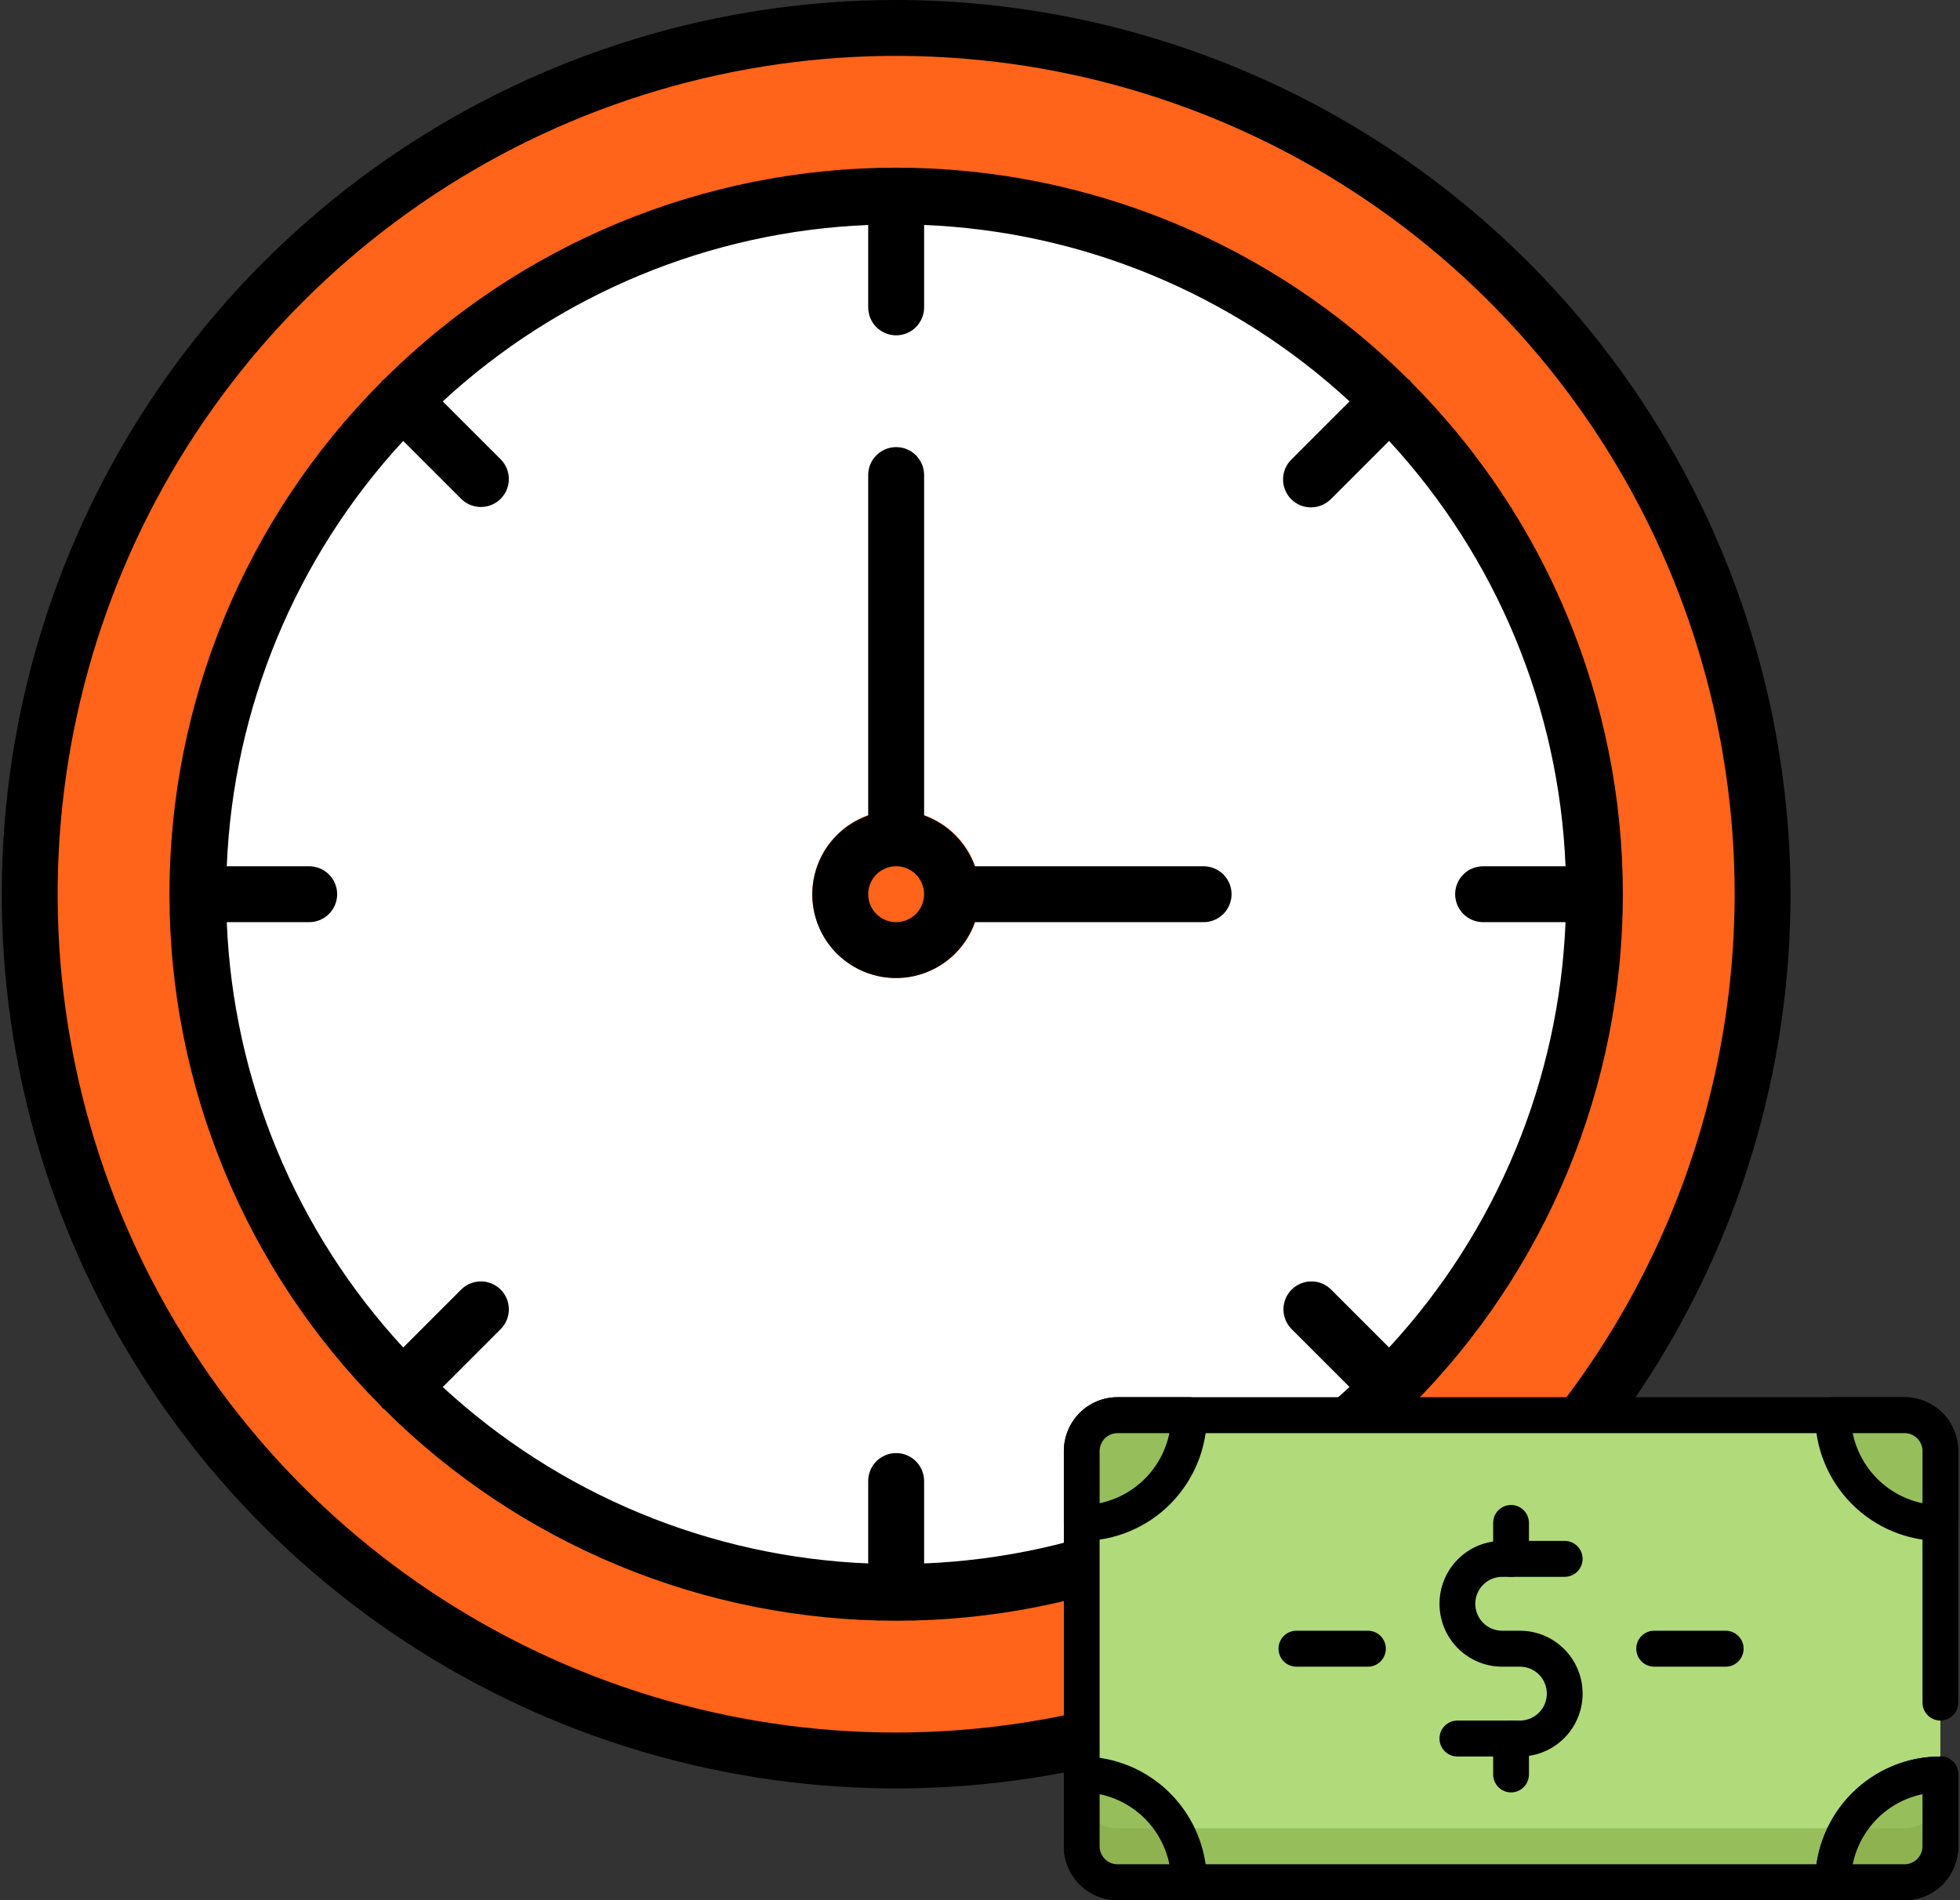 <svg width="66" height="64" viewBox="0 0 66 64" fill="none" xmlns="http://www.w3.org/2000/svg">
<rect x="0" y="0" width="66" height="64" fill="#333333" stroke="none"/>
<g clip-path="url(#clip0_90_3568)">
<path d="M30.177 55.529C44.211 55.529 55.588 44.152 55.588 30.118C55.588 16.083 44.211 4.706 30.177 4.706C16.142 4.706 4.765 16.083 4.765 30.118C4.765 44.152 16.142 55.529 30.177 55.529Z" fill="white"/>
<path d="M30.177 32.941C31.736 32.941 33 31.677 33 30.118C33 28.558 31.736 27.294 30.177 27.294C28.617 27.294 27.353 28.558 27.353 30.118C27.353 31.677 28.617 32.941 30.177 32.941Z" fill="#FF641A"/>
<path d="M30.177 0.941C24.406 0.941 18.765 2.652 13.967 5.858C9.169 9.064 5.429 13.621 3.221 18.952C1.013 24.284 0.435 30.15 1.561 35.81C2.686 41.469 5.465 46.668 9.546 50.748C13.626 54.829 18.825 57.608 24.484 58.733C30.144 59.859 36.011 59.282 41.342 57.073C46.673 54.865 51.23 51.125 54.436 46.327C57.642 41.529 59.353 35.888 59.353 30.118C59.353 22.38 56.279 14.958 50.807 9.487C45.336 4.015 37.915 0.941 30.177 0.941ZM30.177 53.647C25.523 53.647 20.974 52.267 17.104 49.682C13.235 47.096 10.219 43.421 8.438 39.122C6.657 34.822 6.191 30.091 7.099 25.527C8.007 20.963 10.248 16.77 13.539 13.48C16.829 10.189 21.022 7.948 25.586 7.04C30.15 6.132 34.881 6.598 39.181 8.379C43.48 10.16 47.155 13.176 49.74 17.045C52.326 20.915 53.706 25.464 53.706 30.118C53.706 33.208 53.097 36.267 51.915 39.122C50.732 41.977 48.999 44.571 46.814 46.755C44.629 48.94 42.035 50.673 39.181 51.856C36.326 53.038 33.266 53.647 30.177 53.647Z" fill="#FF641A"/>
<path d="M40.529 29.177H32.827C32.686 28.783 32.46 28.425 32.164 28.13C31.869 27.834 31.511 27.608 31.118 27.468V16C31.118 15.75 31.018 15.511 30.842 15.335C30.666 15.158 30.426 15.059 30.177 15.059C29.927 15.059 29.688 15.158 29.511 15.335C29.334 15.511 29.235 15.75 29.235 16V27.468C28.786 27.625 28.384 27.895 28.067 28.25C27.75 28.606 27.529 29.036 27.423 29.5C27.317 29.964 27.331 30.448 27.463 30.905C27.595 31.363 27.841 31.779 28.178 32.116C28.515 32.453 28.931 32.699 29.389 32.831C29.846 32.963 30.33 32.977 30.794 32.871C31.259 32.765 31.689 32.544 32.044 32.227C32.399 31.91 32.669 31.508 32.827 31.059H40.529C40.779 31.059 41.018 30.96 41.195 30.783C41.371 30.607 41.471 30.367 41.471 30.118C41.471 29.868 41.371 29.629 41.195 29.452C41.018 29.276 40.779 29.177 40.529 29.177ZM30.177 31.059C29.99 31.059 29.808 31.004 29.654 30.9C29.499 30.797 29.378 30.65 29.307 30.478C29.236 30.306 29.217 30.117 29.253 29.934C29.29 29.752 29.379 29.584 29.511 29.452C29.643 29.32 29.81 29.231 29.993 29.195C30.175 29.158 30.365 29.177 30.537 29.248C30.709 29.319 30.856 29.44 30.959 29.595C31.062 29.75 31.118 29.931 31.118 30.118C31.117 30.367 31.018 30.607 30.842 30.783C30.665 30.959 30.426 31.059 30.177 31.059ZM47.521 12.876C47.504 12.857 47.498 12.833 47.48 12.814C47.462 12.796 47.437 12.79 47.418 12.773C42.84 8.21 36.64 5.647 30.177 5.647C23.713 5.647 17.512 8.21 12.935 12.773C12.916 12.79 12.891 12.796 12.873 12.814C12.855 12.833 12.849 12.857 12.832 12.876C8.269 17.454 5.706 23.654 5.706 30.118C5.706 36.581 8.269 42.782 12.832 47.359C12.849 47.378 12.855 47.403 12.873 47.421C12.891 47.439 12.916 47.446 12.935 47.462C17.512 52.026 23.713 54.588 30.177 54.588C36.64 54.588 42.84 52.026 47.418 47.462C47.437 47.446 47.462 47.439 47.48 47.421C47.498 47.403 47.504 47.378 47.521 47.359C52.084 42.782 54.647 36.581 54.647 30.118C54.647 23.654 52.084 17.454 47.521 12.876ZM46.775 45.385L44.818 43.428C44.641 43.255 44.403 43.158 44.155 43.159C43.907 43.161 43.669 43.26 43.494 43.435C43.319 43.61 43.219 43.848 43.218 44.096C43.217 44.344 43.314 44.582 43.487 44.759L45.444 46.716C41.525 50.334 36.447 52.441 31.118 52.658V49.882C31.118 49.633 31.018 49.393 30.842 49.217C30.666 49.04 30.426 48.941 30.177 48.941C29.927 48.941 29.688 49.04 29.511 49.217C29.334 49.393 29.235 49.633 29.235 49.882V52.658C23.906 52.441 18.828 50.334 14.909 46.716L16.866 44.759C17.039 44.582 17.136 44.344 17.135 44.096C17.134 43.848 17.035 43.61 16.859 43.435C16.684 43.26 16.446 43.161 16.198 43.159C15.95 43.158 15.712 43.255 15.535 43.428L13.578 45.385C9.96 41.467 7.853 36.388 7.636 31.059H10.412C10.661 31.059 10.901 30.96 11.077 30.783C11.254 30.607 11.353 30.367 11.353 30.118C11.353 29.868 11.254 29.629 11.077 29.452C10.901 29.276 10.661 29.177 10.412 29.177H7.636C7.853 23.847 9.96 18.769 13.578 14.85L15.535 16.807C15.712 16.98 15.95 17.077 16.198 17.076C16.446 17.075 16.684 16.976 16.859 16.8C17.034 16.625 17.133 16.387 17.135 16.14C17.136 15.892 17.039 15.653 16.866 15.476L14.909 13.519C18.828 9.901 23.906 7.794 29.235 7.577V10.353C29.235 10.603 29.334 10.842 29.511 11.018C29.688 11.195 29.927 11.294 30.177 11.294C30.426 11.294 30.666 11.195 30.842 11.018C31.018 10.842 31.118 10.603 31.118 10.353V7.577C36.447 7.794 41.525 9.901 45.444 13.519L43.487 15.476C43.398 15.563 43.328 15.667 43.279 15.781C43.231 15.896 43.205 16.019 43.205 16.143C43.204 16.268 43.228 16.391 43.276 16.506C43.323 16.621 43.392 16.726 43.48 16.814C43.568 16.902 43.673 16.971 43.788 17.019C43.903 17.066 44.026 17.09 44.151 17.089C44.275 17.089 44.398 17.063 44.513 17.015C44.627 16.966 44.731 16.896 44.818 16.807L46.775 14.85C50.393 18.769 52.5 23.847 52.717 29.177H49.941C49.692 29.177 49.452 29.276 49.276 29.452C49.099 29.629 49 29.868 49 30.118C49 30.367 49.099 30.607 49.276 30.783C49.452 30.96 49.692 31.059 49.941 31.059H52.717C52.5 36.388 50.393 41.467 46.775 45.385ZM30.177 0C24.22 0 18.397 1.766 13.444 5.076C8.491 8.385 4.631 13.089 2.351 18.592C0.072 24.095 -0.525 30.151 0.638 35.993C1.8 41.836 4.668 47.202 8.88 51.414C13.092 55.626 18.459 58.495 24.301 59.657C30.143 60.819 36.199 60.222 41.702 57.943C47.205 55.663 51.909 51.803 55.218 46.85C58.528 41.897 60.294 36.074 60.294 30.118C60.285 22.133 57.109 14.477 51.463 8.831C45.817 3.185 38.161 0.009 30.177 0ZM30.177 58.353C24.592 58.353 19.133 56.697 14.49 53.594C9.847 50.492 6.228 46.082 4.09 40.923C1.953 35.764 1.394 30.086 2.484 24.609C3.573 19.132 6.262 14.101 10.211 10.152C14.16 6.204 19.191 3.514 24.668 2.425C30.145 1.335 35.822 1.895 40.982 4.032C46.141 6.169 50.551 9.788 53.653 14.431C56.756 19.074 58.412 24.533 58.412 30.118C58.403 37.603 55.426 44.78 50.133 50.074C44.839 55.367 37.662 58.344 30.177 58.353Z" fill="black"/>
<g clip-path="url(#clip1_90_3568)">
<path d="M64.134 47.664H37.631C36.965 47.664 36.426 48.206 36.426 48.874V62.185C36.426 62.853 36.965 63.395 37.631 63.395H64.134C64.799 63.395 65.339 62.853 65.339 62.185V48.874C65.339 48.206 64.799 47.664 64.134 47.664Z" fill="#B1DA7A"/>
<path d="M64.134 61.58H37.631C37.311 61.58 37.005 61.452 36.779 61.225C36.553 60.998 36.426 60.691 36.426 60.37V62.185C36.426 62.506 36.553 62.814 36.779 63.041C37.005 63.267 37.311 63.395 37.631 63.395H64.134C64.454 63.395 64.76 63.267 64.986 63.041C65.212 62.814 65.339 62.506 65.339 62.185V60.37C65.339 60.691 65.212 60.998 64.986 61.225C64.76 61.452 64.454 61.58 64.134 61.58Z" fill="#96BF5B"/>
<path d="M64.134 64H37.631C37.151 64 36.692 63.809 36.353 63.468C36.014 63.128 35.824 62.666 35.824 62.185V48.874C35.824 48.393 36.014 47.931 36.353 47.59C36.692 47.25 37.151 47.059 37.631 47.059H64.134C64.613 47.059 65.073 47.25 65.412 47.59C65.751 47.931 65.941 48.393 65.941 48.874V57.345C65.941 57.505 65.878 57.659 65.765 57.772C65.652 57.886 65.499 57.95 65.339 57.95C65.179 57.95 65.026 57.886 64.913 57.772C64.8 57.659 64.737 57.505 64.737 57.345V48.874C64.737 48.714 64.673 48.56 64.56 48.446C64.447 48.333 64.294 48.269 64.134 48.269H37.631C37.471 48.269 37.318 48.333 37.205 48.446C37.092 48.56 37.028 48.714 37.028 48.874V62.185C37.028 62.345 37.092 62.499 37.205 62.613C37.318 62.726 37.471 62.79 37.631 62.79H64.134C64.294 62.79 64.447 62.726 64.56 62.613C64.673 62.499 64.737 62.345 64.737 62.185V59.765C64.737 59.604 64.8 59.45 64.913 59.337C65.026 59.223 65.179 59.16 65.339 59.16C65.499 59.16 65.652 59.223 65.765 59.337C65.878 59.45 65.941 59.604 65.941 59.765V62.185C65.941 62.666 65.751 63.128 65.412 63.468C65.073 63.809 64.613 64 64.134 64Z" fill="black"/>
<path d="M51.184 59.16H49.075C48.916 59.16 48.762 59.096 48.649 58.983C48.536 58.869 48.473 58.715 48.473 58.555C48.473 58.394 48.536 58.24 48.649 58.127C48.762 58.013 48.916 57.95 49.075 57.95H51.184C51.423 57.95 51.653 57.854 51.822 57.684C51.992 57.514 52.087 57.283 52.087 57.042C52.087 56.801 51.992 56.571 51.822 56.4C51.653 56.23 51.423 56.135 51.184 56.135H50.581C50.022 56.135 49.486 55.911 49.09 55.514C48.695 55.117 48.473 54.578 48.473 54.017C48.473 53.455 48.695 52.917 49.09 52.519C49.486 52.122 50.022 51.899 50.581 51.899H52.689C52.849 51.899 53.002 51.963 53.115 52.076C53.228 52.19 53.292 52.344 53.292 52.504C53.292 52.665 53.228 52.819 53.115 52.932C53.002 53.045 52.849 53.109 52.689 53.109H50.581C50.342 53.109 50.112 53.205 49.942 53.375C49.773 53.545 49.678 53.776 49.678 54.017C49.678 54.258 49.773 54.488 49.942 54.659C50.112 54.829 50.342 54.924 50.581 54.924H51.184C51.743 54.924 52.279 55.148 52.674 55.545C53.07 55.942 53.292 56.48 53.292 57.042C53.292 57.604 53.07 58.142 52.674 58.539C52.279 58.937 51.743 59.16 51.184 59.16Z" fill="black"/>
<path d="M50.882 53.109C50.723 53.109 50.569 53.045 50.456 52.932C50.343 52.819 50.28 52.665 50.28 52.504V51.294C50.28 51.134 50.343 50.98 50.456 50.866C50.569 50.753 50.723 50.689 50.882 50.689C51.042 50.689 51.195 50.753 51.308 50.866C51.421 50.98 51.485 51.134 51.485 51.294V52.504C51.485 52.665 51.421 52.819 51.308 52.932C51.195 53.045 51.042 53.109 50.882 53.109ZM50.882 60.37C50.723 60.37 50.569 60.306 50.456 60.193C50.343 60.079 50.28 59.925 50.28 59.765V58.555C50.28 58.394 50.343 58.24 50.456 58.127C50.569 58.013 50.723 57.95 50.882 57.95C51.042 57.95 51.195 58.013 51.308 58.127C51.421 58.24 51.485 58.394 51.485 58.555V59.765C51.485 59.925 51.421 60.079 51.308 60.193C51.195 60.306 51.042 60.37 50.882 60.37Z" fill="black"/>
<path d="M65.339 48.874V51.294C64.38 51.294 63.461 50.912 62.783 50.231C62.105 49.55 61.725 48.627 61.725 47.664H64.134C64.454 47.664 64.76 47.791 64.986 48.018C65.212 48.245 65.339 48.553 65.339 48.874Z" fill="#96BF5B"/>
<path d="M65.339 51.899C64.221 51.898 63.149 51.451 62.359 50.657C61.568 49.863 61.123 48.787 61.122 47.664C61.122 47.503 61.186 47.349 61.299 47.236C61.412 47.123 61.565 47.059 61.725 47.059H64.134C64.613 47.059 65.073 47.25 65.412 47.59C65.751 47.931 65.941 48.393 65.941 48.874V51.294C65.941 51.455 65.878 51.608 65.765 51.722C65.652 51.835 65.499 51.899 65.339 51.899ZM62.387 48.269C62.507 48.85 62.792 49.383 63.21 49.802C63.627 50.221 64.158 50.509 64.737 50.629V48.874C64.737 48.714 64.673 48.56 64.56 48.446C64.447 48.333 64.294 48.269 64.134 48.269H62.387ZM64.134 64H61.725C61.565 64 61.412 63.936 61.299 63.823C61.186 63.709 61.122 63.555 61.122 63.395C61.123 62.272 61.568 61.196 62.359 60.401C63.149 59.608 64.221 59.161 65.339 59.16C65.499 59.16 65.652 59.223 65.765 59.337C65.878 59.45 65.941 59.604 65.941 59.765V62.185C65.941 62.666 65.751 63.128 65.412 63.468C65.073 63.809 64.613 64 64.134 64ZM62.387 62.79H64.134C64.294 62.79 64.447 62.726 64.56 62.613C64.673 62.499 64.737 62.345 64.737 62.185V60.43C64.158 60.55 63.627 60.837 63.21 61.257C62.792 61.676 62.507 62.209 62.387 62.79Z" fill="black"/>
<path d="M65.339 59.765V62.185C65.339 62.506 65.212 62.814 64.986 63.041C64.76 63.267 64.454 63.395 64.134 63.395H61.725C61.725 62.432 62.105 61.509 62.783 60.828C63.461 60.147 64.38 59.765 65.339 59.765Z" fill="#96BF5B"/>
<path d="M64.134 61.58H62.21C61.891 62.131 61.724 62.758 61.725 63.395H64.134C64.454 63.395 64.76 63.267 64.986 63.041C65.212 62.814 65.339 62.506 65.339 62.185V60.37C65.339 60.691 65.212 60.998 64.986 61.225C64.76 61.452 64.454 61.58 64.134 61.58Z" fill="#8EB24F"/>
<path d="M64.134 64H61.725C61.565 64 61.412 63.936 61.299 63.823C61.186 63.709 61.122 63.555 61.122 63.395C61.123 62.272 61.568 61.196 62.359 60.401C63.149 59.608 64.221 59.161 65.339 59.16C65.499 59.16 65.652 59.223 65.765 59.337C65.878 59.45 65.941 59.604 65.941 59.765V62.185C65.941 62.666 65.751 63.128 65.412 63.468C65.073 63.809 64.613 64 64.134 64ZM62.387 62.79H64.134C64.294 62.79 64.447 62.726 64.56 62.613C64.673 62.499 64.737 62.345 64.737 62.185V60.43C64.158 60.55 63.627 60.837 63.21 61.257C62.792 61.676 62.507 62.209 62.387 62.79Z" fill="black"/>
<path d="M40.04 47.664C40.04 48.627 39.659 49.55 38.981 50.231C38.304 50.912 37.384 51.294 36.426 51.294V48.874C36.426 48.553 36.553 48.245 36.779 48.018C37.005 47.791 37.311 47.664 37.631 47.664H40.04Z" fill="#96BF5B"/>
<path d="M36.426 51.899C36.266 51.899 36.113 51.835 36 51.722C35.887 51.608 35.824 51.455 35.824 51.294V48.874C35.824 48.393 36.014 47.931 36.353 47.59C36.692 47.25 37.151 47.059 37.631 47.059H40.04C40.2 47.059 40.353 47.123 40.466 47.236C40.579 47.349 40.642 47.503 40.642 47.664C40.641 48.787 40.197 49.863 39.406 50.657C38.616 51.451 37.544 51.898 36.426 51.899ZM37.631 48.269C37.471 48.269 37.318 48.333 37.205 48.446C37.092 48.56 37.028 48.714 37.028 48.874V50.629C37.606 50.509 38.137 50.221 38.555 49.802C38.972 49.383 39.258 48.85 39.377 48.269H37.631Z" fill="black"/>
<path d="M40.04 63.395H37.631C37.311 63.395 37.005 63.267 36.779 63.041C36.553 62.814 36.426 62.506 36.426 62.185V59.765C37.384 59.765 38.304 60.147 38.981 60.828C39.659 61.509 40.04 62.432 40.04 63.395Z" fill="#96BF5B"/>
<path d="M37.631 61.58C37.311 61.58 37.005 61.452 36.779 61.225C36.553 60.998 36.426 60.691 36.426 60.37V62.185C36.426 62.506 36.553 62.814 36.779 63.041C37.005 63.267 37.311 63.395 37.631 63.395H40.04C40.041 62.758 39.873 62.131 39.555 61.58H37.631Z" fill="#8EB24F"/>
<path d="M40.04 64H37.631C37.151 64 36.692 63.809 36.353 63.468C36.014 63.128 35.824 62.666 35.824 62.185V59.765C35.824 59.604 35.887 59.45 36 59.337C36.113 59.223 36.266 59.16 36.426 59.16C37.544 59.161 38.616 59.608 39.406 60.401C40.197 61.196 40.641 62.272 40.642 63.395C40.642 63.555 40.579 63.709 40.466 63.823C40.353 63.936 40.2 64 40.04 64ZM37.028 60.43V62.185C37.028 62.345 37.092 62.499 37.205 62.613C37.318 62.726 37.471 62.79 37.631 62.79H39.377C39.258 62.209 38.972 61.676 38.555 61.257C38.137 60.837 37.606 60.55 37.028 60.43ZM46.063 56.135H43.654C43.494 56.135 43.341 56.071 43.228 55.957C43.115 55.844 43.052 55.69 43.052 55.529C43.052 55.369 43.115 55.215 43.228 55.102C43.341 54.988 43.494 54.924 43.654 54.924H46.063C46.223 54.924 46.377 54.988 46.489 55.102C46.602 55.215 46.666 55.369 46.666 55.529C46.666 55.69 46.602 55.844 46.489 55.957C46.377 56.071 46.223 56.135 46.063 56.135ZM58.111 56.135H55.701C55.541 56.135 55.388 56.071 55.275 55.957C55.162 55.844 55.099 55.69 55.099 55.529C55.099 55.369 55.162 55.215 55.275 55.102C55.388 54.988 55.541 54.924 55.701 54.924H58.111C58.27 54.924 58.424 54.988 58.536 55.102C58.65 55.215 58.713 55.369 58.713 55.529C58.713 55.69 58.65 55.844 58.536 55.957C58.424 56.071 58.27 56.135 58.111 56.135Z" fill="black"/>
</g>
</g>
<defs>
<clipPath id="clip0_90_3568">
<rect width="65.882" height="64" fill="white" transform="translate(0.059)"/>
</clipPath>
<clipPath id="clip1_90_3568">
<rect width="30.118" height="16.941" fill="white" transform="translate(35.824 47.059)"/>
</clipPath>
</defs>
</svg>
